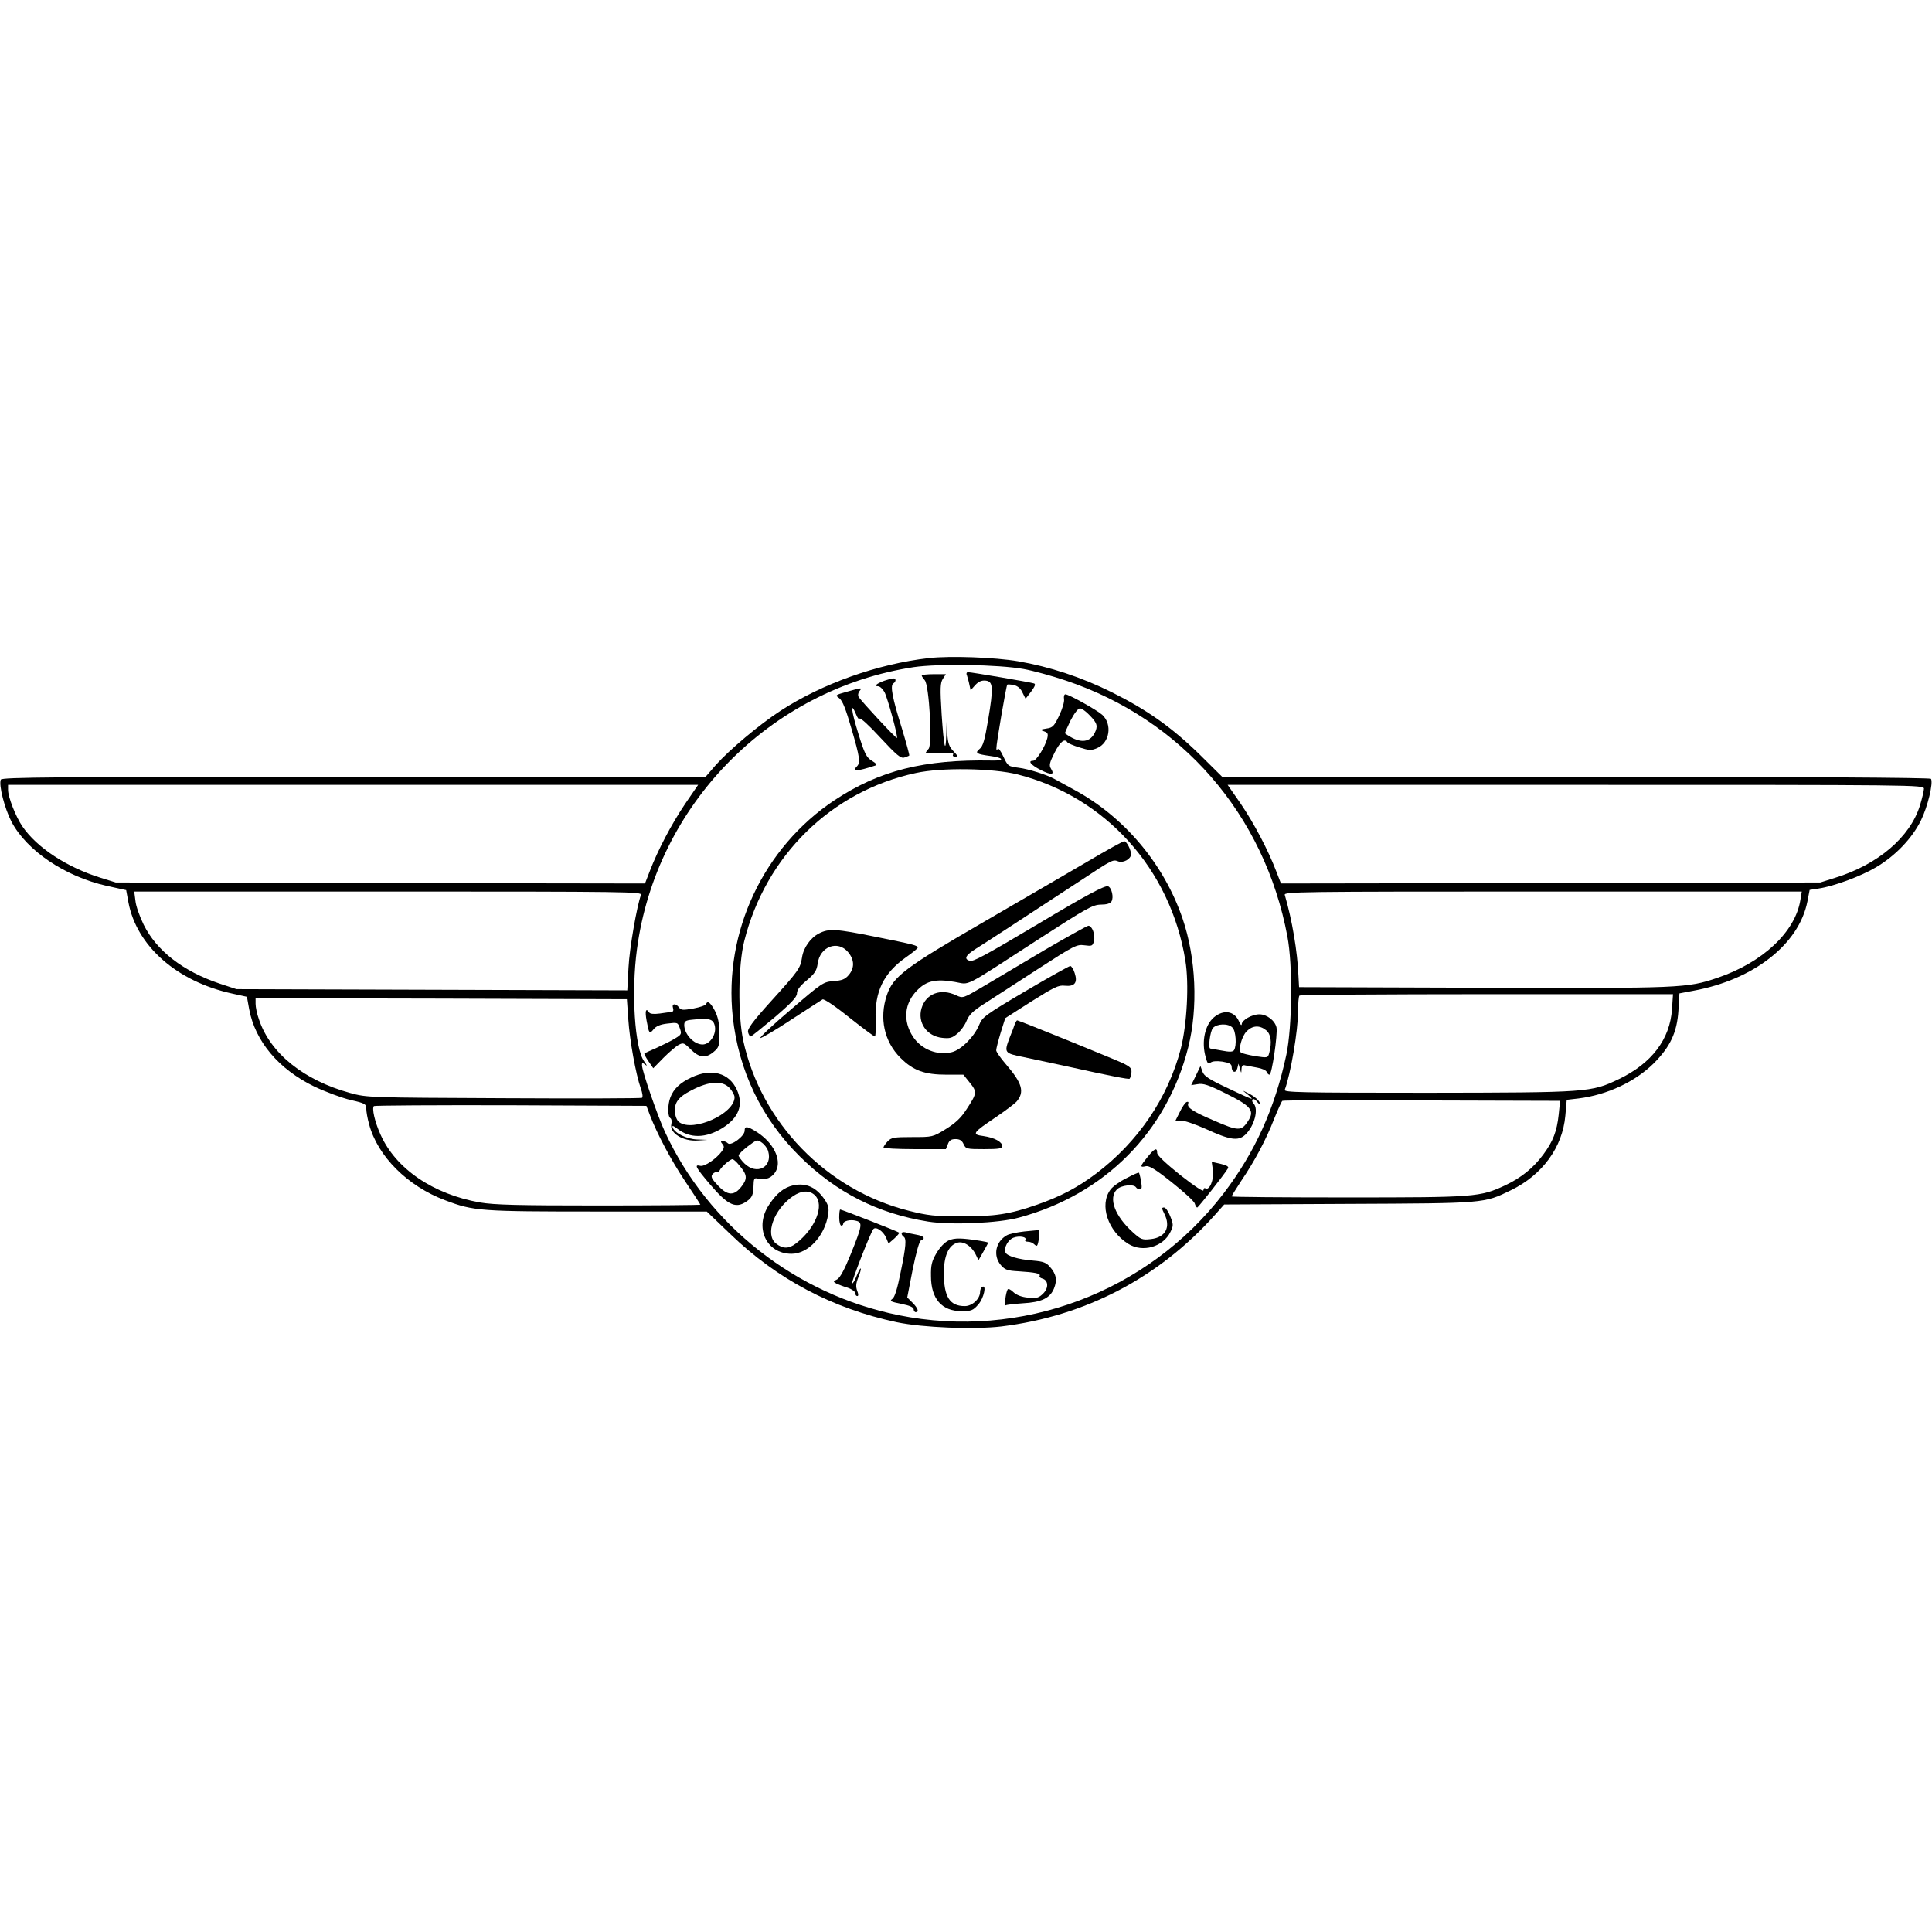 <?xml version="1.0" standalone="no"?>
<!DOCTYPE svg PUBLIC "-//W3C//DTD SVG 20010904//EN"
 "http://www.w3.org/TR/2001/REC-SVG-20010904/DTD/svg10.dtd">
<svg version="1.0" xmlns="http://www.w3.org/2000/svg"
 width="960pt" height="960pt" viewBox="0 0 960 960"
 preserveAspectRatio="xMidYMid meet">
<g transform="translate(0,960) scale(0.1,-0.1)"
fill="#000000" stroke="none">
<path d="M4615 6330 c-254 -29 -530 -127 -737 -262 -106 -69 -254 -194 -321
-269 l-51 -59 -1749 0 c-1482 0 -1748 -2 -1753 -14 -11 -28 19 -143 53 -209
76 -144 265 -272 474 -319 l96 -21 11 -60 c41 -218 241 -394 516 -454 l73 -16
11 -61 c30 -161 147 -299 324 -385 57 -27 138 -57 181 -67 71 -16 77 -20 77
-43 0 -14 6 -49 14 -77 42 -159 191 -308 378 -378 142 -54 174 -56 759 -56
l541 0 117 -112 c233 -225 508 -370 827 -438 129 -27 384 -37 520 -21 416 51
780 241 1058 551 l49 55 616 3 c681 3 674 2 809 68 156 76 256 213 270 370 l7
79 60 7 c141 18 278 82 371 173 83 83 117 154 124 264 l5 85 69 13 c301 55
525 231 567 444 l11 57 45 7 c75 11 210 61 284 105 97 57 180 144 224 233 34
69 62 187 50 207 -4 6 -662 10 -1764 10 l-1758 0 -109 108 c-140 137 -263 224
-439 312 -151 75 -309 127 -465 154 -117 20 -338 28 -445 16z m470 -54 c50 -9
144 -35 209 -57 578 -193 989 -666 1103 -1272 27 -142 24 -448 -5 -587 -57
-267 -156 -486 -312 -690 -378 -493 -1007 -728 -1615 -605 -510 103 -947 446
-1161 911 -37 80 -114 303 -114 331 0 13 2 14 17 2 10 -9 8 -2 -6 17 -47 64
-65 343 -36 557 95 717 660 1293 1375 1402 123 18 420 13 545 -9z m-1681 -671
c-68 -101 -135 -229 -175 -333 l-24 -62 -1315 2 -1315 3 -74 23 c-168 52 -318
150 -390 256 -33 48 -71 146 -71 181 l0 25 1715 0 1714 0 -65 -95z m6156 76
c0 -10 -9 -48 -20 -84 -49 -157 -208 -293 -422 -359 l-73 -23 -1340 -3 -1340
-2 -24 62 c-41 107 -111 239 -177 336 l-64 92 1730 0 c1691 0 1730 0 1730 -19z
m-6375 -528 c-20 -53 -57 -263 -62 -361 l-6 -113 -971 3 -971 3 -85 28 c-181
61 -312 163 -376 292 -20 41 -39 94 -41 119 l-6 46 1263 0 c1198 0 1262 -1
1255 -17z m5761 -25 c-25 -158 -187 -311 -413 -387 -150 -51 -180 -52 -1163
-49 l-915 3 -3 55 c-5 122 -32 281 -68 403 -5 16 61 17 1282 17 l1287 0 -7
-42z m-638 -543 c-10 -149 -101 -269 -264 -347 -138 -66 -151 -67 -953 -68
-636 0 -713 2 -707 15 29 78 66 293 66 391 0 39 3 74 7 77 3 4 422 7 931 7
l925 0 -5 -75z m-5186 -50 c7 -105 37 -272 62 -343 9 -24 11 -44 6 -47 -5 -3
-314 -4 -687 -2 -672 3 -679 3 -763 26 -230 63 -397 197 -453 365 -10 27 -17
62 -17 78 l0 28 923 -2 922 -3 7 -100z m4623 -473 c-9 -84 -28 -133 -76 -198
-50 -68 -110 -116 -190 -154 -125 -58 -147 -60 -781 -60 -318 0 -578 2 -578 5
0 3 22 38 48 78 66 97 123 204 163 307 19 47 37 87 41 90 3 3 315 4 693 2
l687 -2 -7 -68z m-4516 -2 c37 -96 106 -226 177 -332 41 -61 74 -112 74 -114
0 -2 -227 -4 -504 -4 -405 0 -520 3 -591 15 -233 41 -418 167 -494 337 -29 64
-44 131 -33 142 3 3 309 5 680 4 l674 -3 17 -45z"/>
<path d="M4805 6243 c3 -10 9 -30 12 -46 l6 -27 23 26 c17 18 32 24 52 22 37
-4 39 -34 12 -195 -17 -102 -26 -131 -42 -144 -25 -20 -17 -26 50 -35 70 -9
77 -25 10 -23 -337 6 -557 -49 -781 -197 -354 -235 -551 -655 -506 -1076 29
-268 143 -506 333 -694 181 -179 387 -284 638 -324 113 -18 350 -8 452 20 426
115 734 426 840 845 50 198 39 445 -28 641 -92 270 -289 505 -539 640 -45 25
-89 49 -97 53 -37 21 -130 50 -178 56 -53 7 -54 8 -77 57 -13 28 -25 44 -28
36 -4 -9 -6 -7 -6 4 -1 20 49 311 54 316 2 2 17 1 33 -2 19 -5 34 -17 43 -38
l15 -30 28 36 c19 26 23 37 14 40 -17 6 -312 56 -328 56 -7 0 -10 -7 -5 -17z
m251 -491 c437 -111 761 -471 834 -925 19 -115 8 -318 -23 -439 -64 -244 -212
-462 -420 -619 -93 -70 -178 -115 -297 -156 -131 -46 -209 -58 -375 -57 -130
0 -165 4 -260 28 -409 103 -734 439 -822 846 -27 128 -25 375 5 493 106 425
433 746 853 836 127 28 382 24 505 -7z"/>
<path d="M5409 5322 c-91 -53 -324 -189 -519 -302 -392 -227 -452 -272 -483
-364 -39 -114 -14 -231 67 -312 64 -64 120 -84 231 -84 l82 0 32 -40 c37 -46
36 -52 -17 -133 -27 -42 -55 -68 -102 -97 -65 -40 -66 -40 -167 -40 -92 0
-104 -2 -123 -22 -11 -12 -20 -25 -20 -30 0 -4 70 -8 155 -8 l155 0 10 25 c7
19 17 25 38 25 21 0 32 -7 40 -25 11 -24 15 -25 102 -25 73 0 90 3 90 15 0 21
-38 42 -93 50 -60 8 -56 15 63 95 47 32 92 66 101 76 41 48 29 91 -52 185 -27
31 -49 63 -49 70 0 8 10 47 22 87 l23 73 130 83 c113 71 135 82 166 78 49 -5
65 15 49 63 -6 19 -16 35 -22 35 -5 0 -106 -56 -223 -125 -198 -117 -214 -129
-229 -166 -24 -59 -89 -125 -136 -137 -72 -18 -151 13 -193 76 -52 79 -44 168
22 233 46 46 92 56 185 40 80 -13 29 -39 421 215 234 151 264 168 304 169 29
0 47 5 54 16 12 20 1 68 -17 75 -15 6 -114 -47 -346 -186 -271 -161 -326 -191
-343 -184 -28 10 -19 27 31 59 45 28 246 159 522 340 159 105 160 105 186 95
25 -10 64 12 64 35 0 23 -22 65 -34 65 -6 0 -86 -44 -177 -98z"/>
<path d="M5190 4879 c-113 -67 -250 -148 -305 -181 -100 -59 -100 -59 -133
-44 -77 37 -151 9 -173 -64 -21 -71 26 -139 103 -147 37 -4 49 -1 75 21 17 14
38 43 46 64 12 29 31 48 84 82 37 24 156 101 264 171 187 121 199 127 237 122
38 -5 41 -4 48 21 7 31 -9 76 -28 76 -7 -1 -105 -55 -218 -121z"/>
<path d="M4070 4962 c-42 -21 -78 -71 -85 -121 -8 -52 -17 -65 -152 -214 -95
-105 -120 -140 -116 -156 3 -12 9 -21 13 -21 4 0 57 43 119 95 84 72 111 101
111 119 0 17 15 37 49 65 40 34 49 48 54 83 11 85 100 118 151 57 32 -38 33
-79 3 -114 -18 -21 -33 -27 -75 -30 -51 -4 -56 -7 -213 -142 -89 -75 -156
-139 -151 -141 5 -1 75 39 153 91 79 51 149 97 156 101 7 4 60 -31 132 -89 66
-52 123 -95 128 -95 4 0 6 38 4 85 -5 137 39 229 149 307 33 23 60 45 60 49 0
11 -15 15 -209 54 -198 40 -232 42 -281 17z"/>
<path d="M5043 4513 c-3 -10 -14 -40 -25 -66 -30 -79 -29 -80 70 -100 48 -10
137 -29 197 -42 239 -53 324 -69 328 -65 3 3 7 16 9 30 2 21 -4 28 -42 47 -48
22 -517 213 -526 213 -2 0 -7 -8 -11 -17z"/>
<path d="M4580 6243 c0 -3 7 -14 15 -23 22 -24 39 -319 19 -341 -8 -8 -14 -18
-14 -20 0 -3 32 -3 71 -1 51 3 70 1 65 -7 -4 -6 0 -11 10 -11 15 0 13 5 -9 28
-21 22 -27 39 -30 87 l-3 60 -2 -64 c-3 -104 -12 -64 -23 99 -8 132 -7 156 6
177 l15 23 -60 0 c-33 0 -60 -3 -60 -7z"/>
<path d="M4393 6217 c-38 -14 -52 -27 -30 -27 9 0 23 -13 32 -29 16 -31 68
-222 62 -228 -4 -4 -178 183 -191 205 -4 7 -2 19 4 27 16 19 13 19 -61 -2 -60
-17 -60 -17 -38 -33 16 -13 32 -54 60 -151 42 -144 45 -169 27 -187 -27 -27
-1 -26 91 4 10 3 5 11 -17 24 -27 17 -36 34 -67 135 -35 111 -41 166 -11 95 7
-18 15 -27 17 -21 3 7 49 -35 103 -94 82 -88 102 -105 120 -99 11 4 23 8 24
10 2 1 -15 63 -37 136 -47 150 -59 212 -42 222 15 10 14 26 -1 25 -7 0 -27 -6
-45 -12z"/>
<path d="M5287 6127 c3 -13 -8 -49 -24 -83 -25 -52 -32 -60 -63 -64 -32 -5
-33 -7 -12 -14 18 -6 21 -12 16 -34 -10 -41 -54 -112 -70 -112 -29 0 -12 -21
37 -46 54 -27 71 -25 51 7 -10 16 -7 29 18 79 28 55 51 73 64 51 3 -4 30 -16
60 -25 48 -15 58 -16 88 -3 62 26 76 118 25 165 -25 23 -166 102 -183 102 -6
0 -9 -10 -7 -23z m129 -83 c37 -38 40 -53 23 -87 -27 -51 -79 -51 -147 -1 -2
1 11 29 27 63 19 37 38 61 47 61 9 0 32 -16 50 -36z"/>
<path d="M3508 4610 c-1 -5 -30 -15 -62 -21 -52 -9 -62 -9 -72 5 -16 22 -37
20 -30 -2 4 -11 1 -19 -6 -20 -7 -1 -34 -4 -59 -8 -30 -4 -49 -2 -53 5 -17 26
-22 7 -13 -41 12 -65 14 -68 35 -42 12 15 33 24 68 28 51 6 52 6 62 -23 10
-28 8 -32 -22 -50 -18 -12 -60 -32 -92 -47 -32 -14 -61 -27 -62 -29 -2 -2 7
-19 20 -38 l24 -35 51 52 c28 28 62 57 75 64 23 12 27 11 60 -22 43 -43 75
-46 115 -12 26 22 28 30 28 93 -1 50 -7 79 -23 111 -22 41 -37 52 -44 32z m43
-104 c12 -42 -22 -96 -60 -96 -43 0 -91 51 -91 97 0 18 7 23 38 26 84 9 105 4
113 -27z"/>
<path d="M6032 4545 c-45 -38 -63 -122 -41 -198 8 -31 13 -36 24 -27 9 7 30 9
59 5 35 -6 46 -12 46 -26 0 -28 21 -34 28 -8 l6 24 7 -25 c7 -25 7 -25 8 -2 1
17 6 22 19 18 9 -2 36 -7 59 -11 23 -4 44 -13 47 -21 3 -8 9 -14 14 -14 12 0
41 200 35 234 -7 34 -48 66 -85 66 -37 0 -88 -29 -88 -50 -1 -8 -7 -1 -14 16
-23 51 -76 59 -124 19z m92 -51 c17 -16 22 -89 8 -112 -6 -9 -21 -10 -62 -2
-29 5 -54 10 -56 10 -12 0 -1 86 13 102 20 22 76 24 97 2z m167 -13 c24 -19
30 -59 16 -112 -7 -26 -7 -26 -69 -17 -35 6 -67 14 -72 18 -14 14 4 81 29 106
29 29 64 31 96 5z"/>
<path d="M5942 4255 l-23 -47 33 5 c26 5 54 -4 138 -46 129 -64 147 -86 109
-141 -31 -47 -48 -46 -167 6 -106 45 -135 65 -128 84 3 8 0 11 -8 8 -7 -3 -22
-25 -34 -50 l-22 -44 28 2 c15 1 70 -18 122 -41 122 -56 162 -62 197 -30 46
43 69 129 41 157 -6 6 -8 15 -4 19 4 5 14 -1 22 -11 8 -11 14 -15 14 -9 0 13
-28 37 -60 52 l-25 12 25 -20 c14 -11 22 -21 19 -21 -4 0 -58 24 -120 54 -92
43 -116 59 -124 81 l-10 28 -23 -48z"/>
<path d="M3435 4246 c-56 -26 -88 -57 -104 -99 -14 -37 -14 -94 0 -103 6 -3 8
-17 5 -29 -11 -45 59 -88 132 -82 l47 3 -51 2 c-52 2 -113 32 -122 61 -3 10 5
7 23 -7 63 -50 143 -48 225 3 81 51 105 114 72 189 -38 85 -127 110 -227 62z
m190 -52 c14 -15 25 -36 25 -46 0 -82 -206 -175 -275 -124 -11 8 -20 28 -21
52 -4 45 18 74 81 106 90 47 154 50 190 12z"/>
<path d="M3700 3981 c0 -26 -68 -77 -83 -62 -6 6 -17 11 -25 11 -12 0 -12 -3
-2 -15 9 -11 9 -18 -2 -34 -27 -38 -87 -79 -108 -74 -32 8 -24 -7 48 -92 93
-109 132 -125 192 -77 17 14 23 29 24 65 1 42 3 46 24 40 37 -9 71 6 88 39 29
56 -13 141 -97 194 -46 29 -59 30 -59 5z m117 -101 c23 -80 -57 -121 -118 -61
-16 16 -29 34 -29 40 0 5 21 26 46 45 45 34 47 35 70 18 13 -9 27 -28 31 -42z
m-144 -70 c40 -47 42 -66 12 -105 -37 -49 -71 -47 -119 6 -31 33 -35 43 -25
55 7 8 18 13 26 10 8 -3 12 -2 8 3 -5 9 50 61 65 61 4 0 20 -13 33 -30z"/>
<path d="M5702 3851 c-38 -47 -39 -53 -9 -46 17 4 47 -14 131 -81 59 -47 111
-94 113 -105 3 -10 8 -19 12 -19 6 1 137 167 153 195 5 8 -7 15 -37 22 l-44
10 6 -43 c6 -45 -17 -101 -37 -89 -6 4 -10 -1 -10 -9 0 -10 -43 19 -115 75
-73 59 -115 98 -115 110 0 29 -13 23 -48 -20z"/>
<path d="M5596 3745 c-33 -16 -68 -42 -78 -56 -57 -76 -13 -207 89 -270 71
-44 173 -15 209 60 15 30 15 37 -1 77 -9 24 -23 44 -31 44 -12 0 -12 -4 1 -30
34 -67 7 -119 -67 -127 -42 -5 -49 -2 -88 33 -90 81 -124 170 -80 214 21 21
84 28 95 10 3 -5 12 -10 19 -10 10 0 11 10 6 40 -4 23 -9 42 -11 43 -2 2 -31
-11 -63 -28z"/>
<path d="M3941 3710 c-46 -11 -80 -38 -118 -94 -77 -113 -17 -246 110 -246 83
0 165 88 182 195 5 32 1 47 -17 74 -42 62 -93 85 -157 71z m109 -50 c48 -48 2
-164 -94 -238 -36 -28 -66 -28 -100 -1 -56 44 -11 170 84 235 42 29 83 31 110
4z"/>
<path d="M4170 3550 c0 -22 5 -40 10 -40 6 0 10 4 10 9 0 14 35 23 64 15 33
-8 31 -23 -28 -169 -30 -74 -52 -114 -66 -122 -21 -10 -21 -11 -4 -21 11 -5
36 -15 57 -21 20 -7 37 -19 37 -27 0 -8 4 -14 10 -14 6 0 6 10 -1 27 -7 20 -6
36 6 66 9 22 14 41 12 44 -3 2 -12 -15 -21 -38 -9 -23 -19 -39 -22 -36 -5 5
93 257 106 270 13 14 49 -11 63 -43 l12 -29 29 25 c15 14 26 27 24 29 -4 5
-286 115 -293 115 -3 0 -5 -18 -5 -40z"/>
<path d="M5090 3481 c-36 -4 -75 -12 -87 -19 -56 -31 -70 -101 -30 -148 21
-24 33 -28 88 -31 81 -5 111 -11 105 -22 -3 -5 2 -11 13 -14 30 -8 33 -46 5
-74 -22 -22 -32 -25 -75 -21 -33 3 -58 13 -73 27 -13 13 -26 19 -29 14 -10
-17 -18 -85 -9 -79 4 3 42 7 84 10 92 5 135 25 155 73 17 42 12 72 -20 108
-18 21 -33 27 -82 31 -76 6 -132 23 -139 41 -9 23 13 63 40 73 29 11 68 4 59
-11 -4 -5 2 -9 12 -9 11 0 24 -5 31 -12 6 -6 13 -10 15 -7 8 8 16 79 9 77 -4
0 -36 -4 -72 -7z"/>
<path d="M4480 3471 c0 -5 5 -13 10 -16 15 -9 12 -48 -15 -178 -16 -80 -29
-123 -41 -131 -15 -11 -9 -14 45 -25 41 -8 61 -17 61 -27 0 -7 5 -14 10 -14
18 0 11 20 -16 47 l-26 26 27 139 c18 87 33 142 42 145 24 9 13 22 -24 28 -21
4 -46 9 -55 12 -10 2 -18 0 -18 -6z"/>
<path d="M4713 3436 c-19 -9 -42 -33 -60 -63 -23 -40 -28 -59 -27 -114 0 -113
54 -174 151 -174 49 0 58 3 84 33 28 31 43 102 19 87 -5 -3 -10 -14 -10 -24 0
-35 -39 -71 -76 -71 -75 0 -104 46 -104 164 0 83 22 136 64 150 31 12 73 -14
95 -59 l13 -27 24 42 c13 23 24 43 24 45 0 2 -17 6 -37 9 -95 15 -129 16 -160
2z"/>
</g>
</svg>
